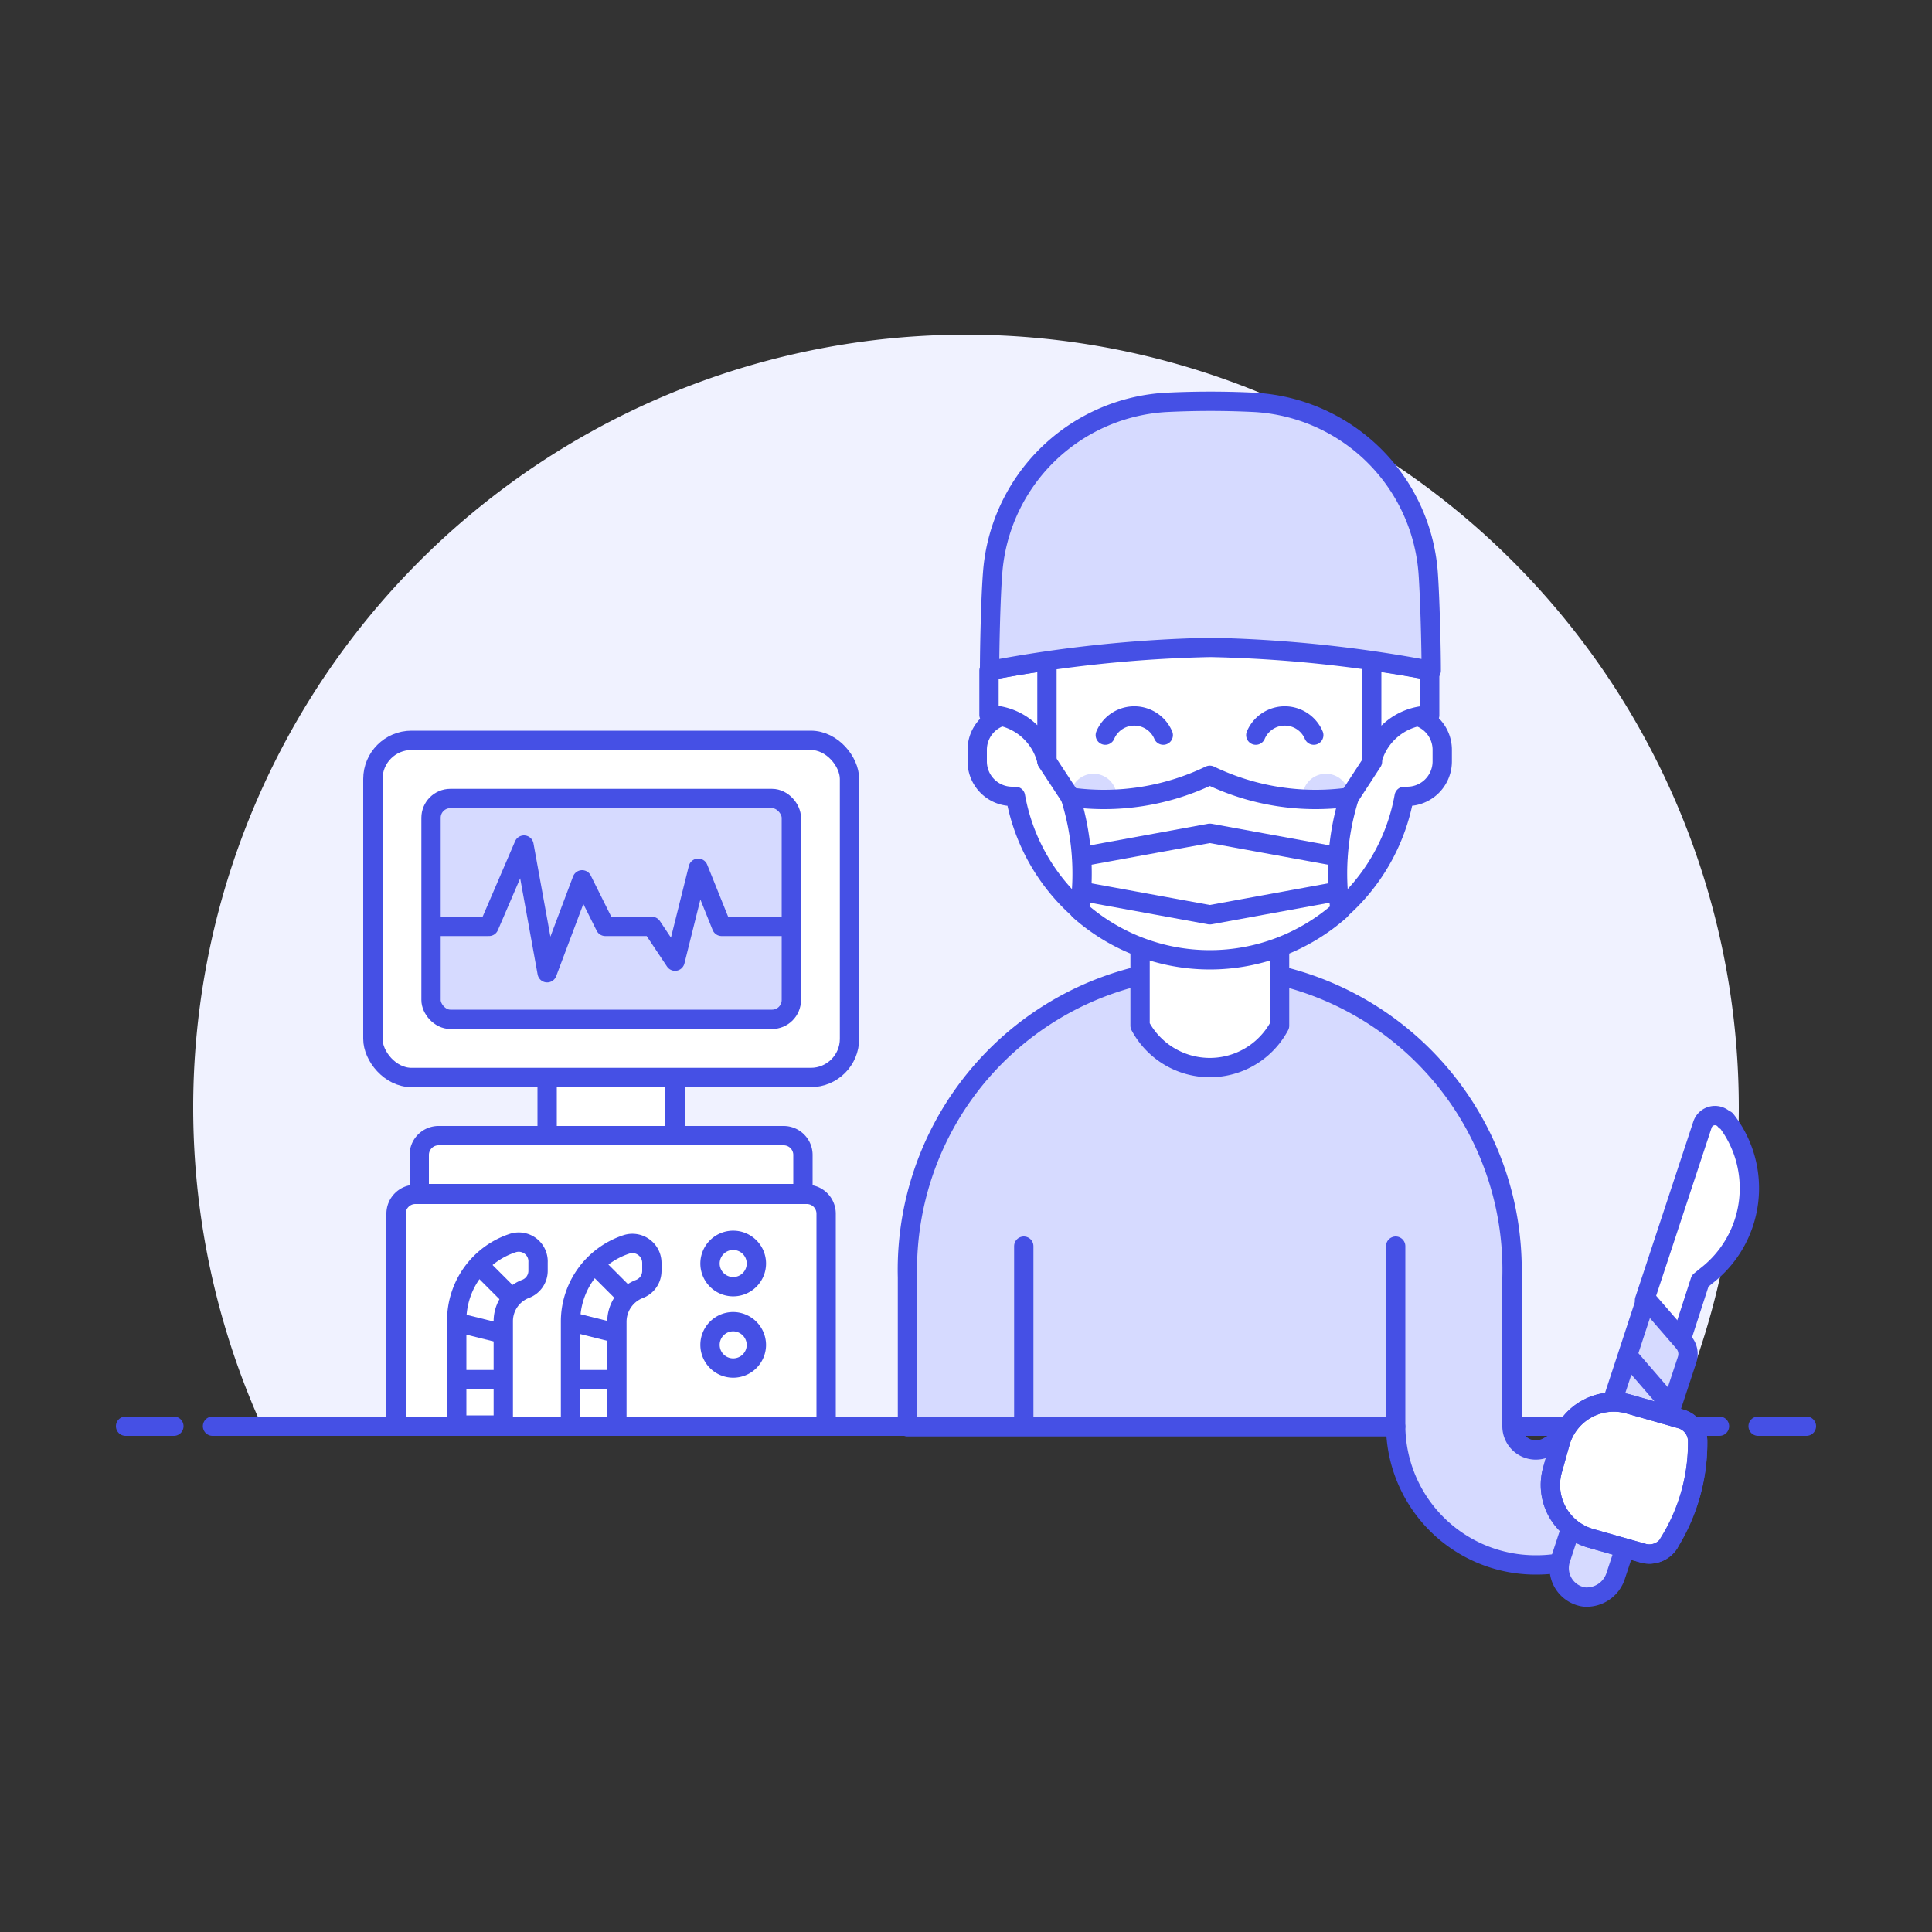 <svg id="Layer_1" data-name="Layer 1" xmlns="http://www.w3.org/2000/svg" viewBox="0 0 100 100"><rect x="0" y="0" width="100" height="100" fill="#333333" stroke="none"/><defs><style>.cls-1{fill:#f0f2ff;}.cls-2,.cls-4{fill:none;}.cls-2,.cls-4,.cls-6,.cls-7,.cls-8{stroke:#4550e5;stroke-linejoin:round;}.cls-2,.cls-6{stroke-linecap:round;}.cls-3,.cls-8{fill:#d6daff;}.cls-5,.cls-6,.cls-7{fill:#fff;}</style></defs><title>surgeon</title><path class="cls-1" d="M90,57.32a40,40,0,1,0-76.44,16.5H86.44A39.85,39.85,0,0,0,90,57.32Z"/><line class="cls-2" x1="11" y1="73.82" x2="89" y2="73.82"/><line class="cls-2" x1="6.5" y1="73.82" x2="9" y2="73.82"/><line class="cls-2" x1="91" y1="73.82" x2="93.5" y2="73.82"/><path class="cls-3" d="M86.26,74.68a3,3,0,0,0-4.13-1l-2,1.2a1.28,1.28,0,0,1-.64.17,1.23,1.23,0,0,1-1.23-1.23v-7.7a15.65,15.65,0,1,0-31.29,0v7.73H72.24A7.24,7.24,0,0,0,79.49,81a7.32,7.32,0,0,0,3.73-1l2-1.2A3,3,0,0,0,86.26,74.68Z"/><path class="cls-4" d="M86.26,74.68a3,3,0,0,0-4.13-1l-2,1.2a1.28,1.28,0,0,1-.64.17,1.23,1.23,0,0,1-1.23-1.23v-7.7a15.65,15.65,0,1,0-31.29,0v7.73H72.24A7.24,7.24,0,0,0,79.49,81a7.32,7.32,0,0,0,3.73-1l2-1.2A3,3,0,0,0,86.26,74.68Z"/><path class="cls-5" d="M21.5,61.82H41.76a1,1,0,0,1,1,1v11a0,0,0,0,1,0,0H20.5a0,0,0,0,1,0,0v-11A1,1,0,0,1,21.5,61.82Z"/><path class="cls-6" d="M72.85,37v-2.4a10.23,10.23,0,1,0-20.46,0V37a1.81,1.81,0,0,0-1.81,1.81v.6a1.81,1.81,0,0,0,1.81,1.81l.17,0a10.22,10.22,0,0,0,20.12,0l.17,0a1.81,1.81,0,0,0,1.8-1.81v-.6A1.81,1.81,0,0,0,72.85,37Z"/><line class="cls-2" x1="72.24" y1="73.82" x2="72.24" y2="64.5"/><line class="cls-2" x1="52.99" y1="73.82" x2="52.99" y2="64.5"/><path class="cls-5" d="M66.23,53.09a4.09,4.09,0,0,1-7.22,0V47.68h7.22Z"/><path class="cls-2" d="M66.23,53.09a4.09,4.09,0,0,1-7.22,0V47.68h7.22Z"/><path class="cls-3" d="M57.8,41.26a1.2,1.2,0,1,1-1.2-1.21A1.2,1.2,0,0,1,57.8,41.26Z"/><path class="cls-3" d="M69.84,41.26a1.21,1.21,0,1,1-1.21-1.21A1.21,1.21,0,0,1,69.84,41.26Z"/><path class="cls-2" d="M68,38.05a1.63,1.63,0,0,0-3,0"/><path class="cls-2" d="M60.21,38.05a1.63,1.63,0,0,0-3,0"/><path class="cls-6" d="M51.19,34.71V37a3.12,3.12,0,0,1,3,2.4V34.21C52.38,34.47,51.19,34.71,51.19,34.71Z"/><path class="cls-6" d="M71,34.21v5.21a3.13,3.13,0,0,1,3-2.4V34.71S72.85,34.47,71,34.21Z"/><path class="cls-3" d="M65,20.83a46.05,46.05,0,0,0-4.7,0,9.55,9.55,0,0,0-8.92,8.8c-.1,1.23-.16,3.83-.16,5.08a68.31,68.31,0,0,1,11.43-1.2,68.47,68.47,0,0,1,11.43,1.2c0-1.25-.07-3.85-.16-5.08A9.55,9.55,0,0,0,65,20.83Z"/><path class="cls-2" d="M65,20.83a46.05,46.05,0,0,0-4.7,0,9.55,9.55,0,0,0-8.92,8.8c-.1,1.23-.16,3.83-.16,5.08a68.31,68.31,0,0,1,11.43-1.2,68.47,68.47,0,0,1,11.43,1.2c0-1.25-.07-3.85-.16-5.08A9.55,9.55,0,0,0,65,20.83Z"/><path class="cls-6" d="M69.84,41.26a12.63,12.63,0,0,1-7.22-1.13,12.63,12.63,0,0,1-7.22,1.13,13.12,13.12,0,0,1,.47,5.86,10.18,10.18,0,0,0,13.5,0A13.12,13.12,0,0,1,69.84,41.26Z"/><line class="cls-2" x1="54.19" y1="39.42" x2="55.4" y2="41.26"/><line class="cls-2" x1="71.04" y1="39.42" x2="69.84" y2="41.26"/><polyline class="cls-2" points="56 44.34 62.62 43.13 69.24 44.34"/><polyline class="cls-2" points="56 46.14 62.62 47.35 69.24 46.14"/><path class="cls-4" d="M21.5,61.82H41.76a1,1,0,0,1,1,1v11a0,0,0,0,1,0,0H20.5a0,0,0,0,1,0,0v-11A1,1,0,0,1,21.5,61.82Z"/><path class="cls-7" d="M22.7,58.78H40.56a1,1,0,0,1,1,1v2a0,0,0,0,1,0,0H21.7a0,0,0,0,1,0,0v-2A1,1,0,0,1,22.7,58.78Z"/><rect class="cls-5" x="28.32" y="55.77" width="6.62" height="3.01"/><rect class="cls-4" x="28.32" y="55.77" width="6.62" height="3.01"/><rect class="cls-7" x="19.3" y="38.32" width="24.67" height="17.45" rx="2" ry="2"/><path class="cls-7" d="M26.05,73.76H23.64V68.34a4.22,4.22,0,0,1,2.9-4,1,1,0,0,1,1.31,1v.43a1,1,0,0,1-.64.94,1.79,1.79,0,0,0-1.16,1.68Z"/><path class="cls-7" d="M31.93,73.82h-2.4V68.41a4.21,4.21,0,0,1,2.89-4,1,1,0,0,1,.9.14,1,1,0,0,1,.42.81v.43a1,1,0,0,1-.65.93,1.82,1.82,0,0,0-1.16,1.69Z"/><path class="cls-7" d="M39.15,65.4A1.2,1.2,0,1,1,38,64.2,1.2,1.2,0,0,1,39.15,65.4Z"/><path class="cls-7" d="M39.15,69.61a1.2,1.2,0,1,1-1.2-1.2A1.21,1.21,0,0,1,39.15,69.61Z"/><rect class="cls-3" x="22.31" y="41.33" width="18.65" height="11.43" rx="1" ry="1"/><polyline class="cls-4" points="22.3 47.95 25.31 47.95 27.12 43.74 28.32 50.35 30.13 45.54 31.33 47.95 33.74 47.95 34.94 49.75 36.14 44.94 37.35 47.95 40.96 47.95"/><rect class="cls-4" x="22.31" y="41.33" width="18.65" height="11.43" rx="1" ry="1"/><line class="cls-4" x1="30.76" y1="65.43" x2="32.46" y2="67.13"/><line class="cls-4" x1="29.53" y1="68.41" x2="31.93" y2="69.01"/><line class="cls-4" x1="29.53" y1="71.41" x2="31.93" y2="71.41"/><line class="cls-4" x1="24.74" y1="65.43" x2="26.44" y2="67.13"/><line class="cls-4" x1="23.51" y1="68.41" x2="25.92" y2="69.01"/><line class="cls-4" x1="23.51" y1="71.41" x2="25.92" y2="71.41"/><path class="cls-7" d="M89.3,58a.68.68,0,0,0-1.18.21l-3,9.09L87,69.39l1-3.09.33-.27a5.73,5.73,0,0,0,1-8.06Z"/><path class="cls-8" d="M83.63,81.56A1.58,1.58,0,0,1,82,82.66a1.51,1.51,0,0,1-1.21-2l4.41-13.43,1.94,2.24a.93.93,0,0,1,.18.92Z"/><line class="cls-4" x1="84.21" y1="70.12" x2="86.51" y2="72.78"/><path class="cls-6" d="M86.39,79.88a1.21,1.21,0,0,1-1.35.51l-2.68-.76a2.87,2.87,0,0,1-2-3.56l.39-1.39a2.88,2.88,0,0,1,3.57-2l2.67.76a1.2,1.2,0,0,1,.88,1.14A9.79,9.79,0,0,1,86.39,79.88Z"/><path class="cls-2" d="M86.39,79.88a1.21,1.21,0,0,1-1.35.51l-2.68-.76a2.87,2.87,0,0,1-2-3.56l.39-1.39a2.88,2.88,0,0,1,3.57-2l2.67.76a1.2,1.2,0,0,1,.88,1.14,9.79,9.79,0,0,1-1.5,5.29Z"/></svg>